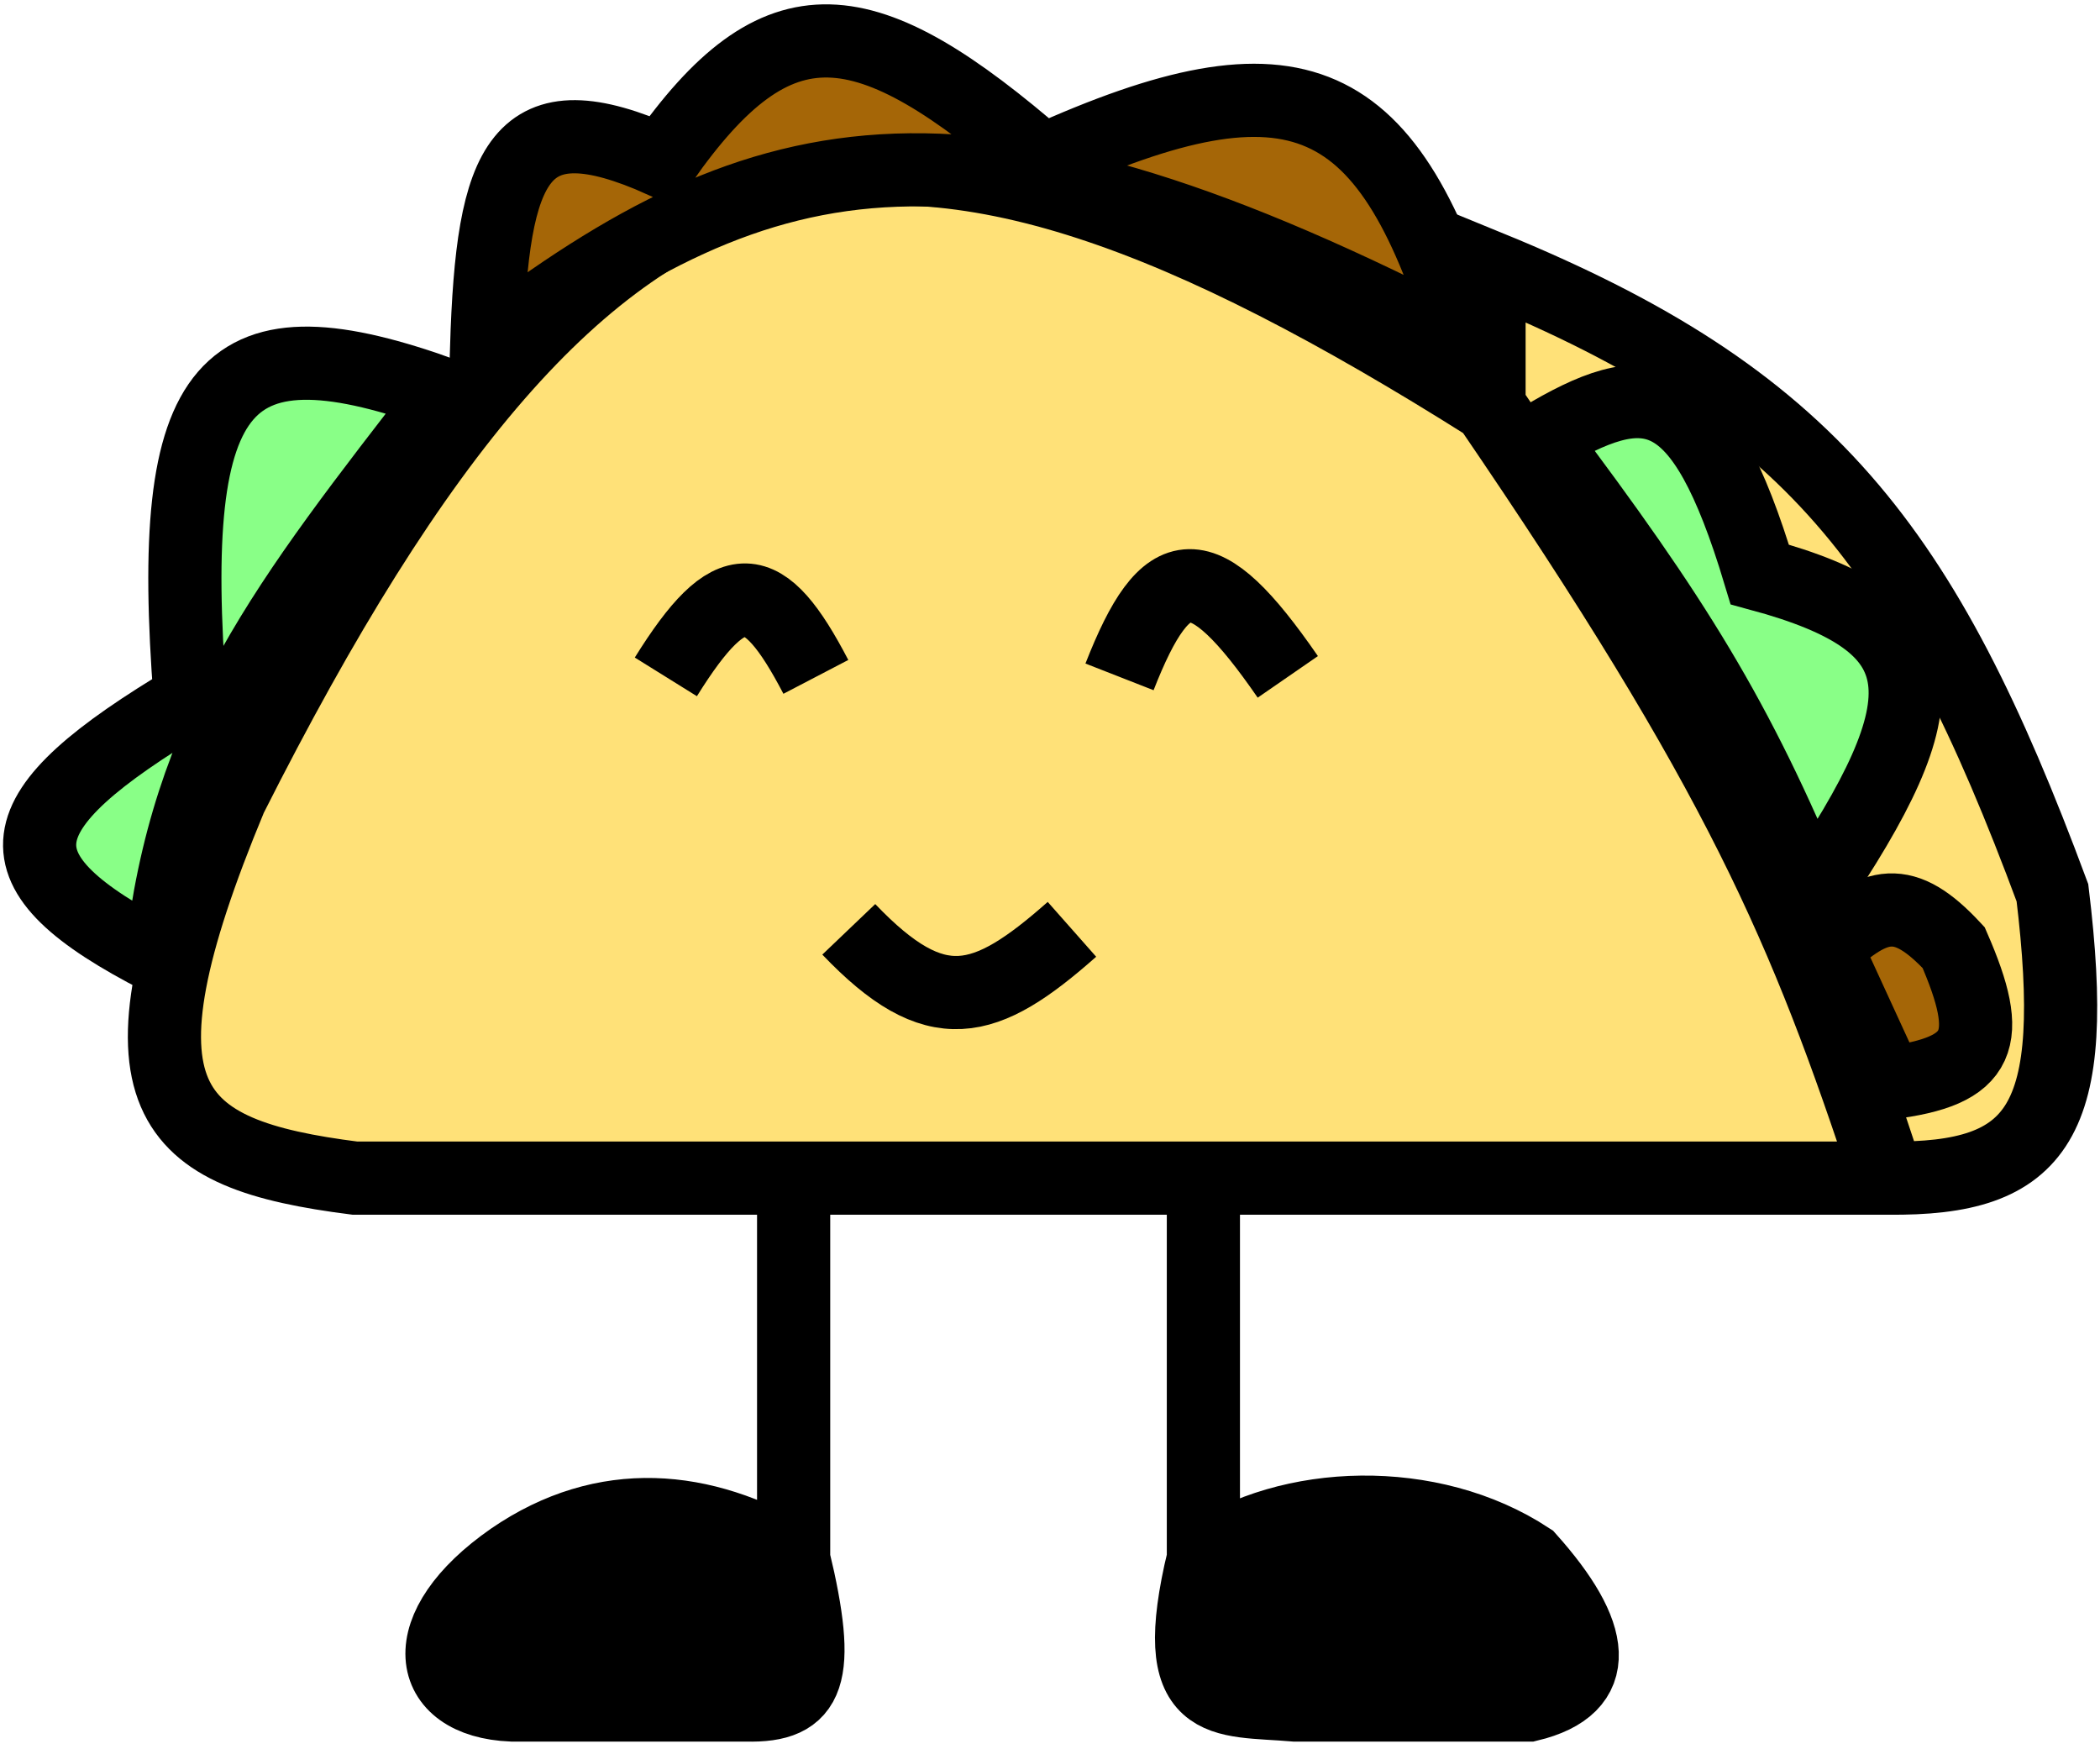 <svg width="287" height="239" viewBox="0 0 287 239" fill="none" xmlns="http://www.w3.org/2000/svg">
<path d="M203.5 55.5V36.5C247.367 54.444 262.916 74.63 280.5 122C284.312 153.502 278.754 161.226 258 161H48.5C22.613 157.701 14.301 150.371 31.5 109C81.746 9.362 120.597 3.192 203.5 55.5Z" fill="#FFE178"/>
<path d="M203.5 55.5V36.5C247.367 54.444 262.916 74.63 280.5 122C284.312 153.502 278.754 161.226 258 161M203.5 55.5C120.597 3.192 81.746 9.362 31.5 109C14.301 150.371 22.613 157.701 48.5 161H258M203.5 55.5C237.9 105.873 246.742 126.811 258 161" stroke="black" stroke-width="10"/>
<path d="M26 95.5C0.029 111.007 -1.436 118.991 22 131C25.512 99.42 38.94 82.466 61 54C30.701 43.011 22.564 51.322 26 95.5Z" fill="#89FF87"/>
<path d="M240.5 78.5C232.39 51.562 225.143 51.221 210.5 60C228.843 84.364 237.406 98.043 247.5 122.5C265.841 95.478 265.526 85.276 240.5 78.5Z" fill="#89FF87"/>
<path d="M26 95.5C0.029 111.007 -1.436 118.991 22 131C25.512 99.42 38.94 82.466 61 54C30.701 43.011 22.564 51.322 26 95.5Z" stroke="black" stroke-width="10"/>
<path d="M240.5 78.5C232.39 51.562 225.143 51.221 210.5 60C228.843 84.364 237.406 98.043 247.5 122.5C265.841 95.478 265.526 85.276 240.5 78.5Z" stroke="black" stroke-width="10"/>
<path d="M90.5 22C70.915 13.249 67.306 21.847 66.5 47.5C105.042 18.044 132.555 12.302 200.5 47.5C189.963 11.979 177.333 6.251 142.5 22C118.159 0.892 106.33 -0.632 90.5 22Z" fill="#A56607"/>
<path d="M267 129.5C260.166 122.147 256.334 123.145 249.5 129.5L258 148C271.02 146.416 272.47 142.057 267 129.5Z" fill="#A56607"/>
<path d="M90.5 22C70.915 13.249 67.306 21.847 66.5 47.5C105.042 18.044 132.555 12.302 200.5 47.5C189.963 11.979 177.333 6.251 142.5 22C118.159 0.892 106.33 -0.632 90.5 22Z" stroke="black" stroke-width="10"/>
<path d="M267 129.5C260.166 122.147 256.334 123.145 249.5 129.5L258 148C271.02 146.416 272.47 142.057 267 129.5Z" stroke="black" stroke-width="10"/>
<path d="M91 92.5C99.894 78.209 104.347 78.783 111.5 92.5M153 92.5C159.409 76.131 164.369 75.651 176 92.5M116 127C127.911 139.473 134.589 137.529 146.5 127" stroke="black" stroke-width="10"/>
<path d="M69.963 213C82.652 204.3 96.11 205.657 108.463 213C112.294 229.08 110.693 233.229 101.963 233H69.963C58.082 232.518 56.383 222.434 69.963 213Z" fill="black"/>
<path d="M176.963 233C166.873 232.127 159.428 234.019 164.463 213C176.123 204.885 195.557 204.185 208.963 213C218.112 223.232 219.199 230.541 208.963 233H176.963Z" fill="black"/>
<path d="M108.463 161V213M108.463 213C96.11 205.657 82.652 204.3 69.963 213C56.383 222.434 58.082 232.518 69.963 233H101.963C110.693 233.229 112.294 229.08 108.463 213ZM164.463 161V213M164.463 213C159.428 234.019 166.873 232.127 176.963 233H208.963C219.199 230.541 218.112 223.232 208.963 213C195.557 204.185 176.123 204.885 164.463 213Z" stroke="black" stroke-width="10"/>
</svg>
